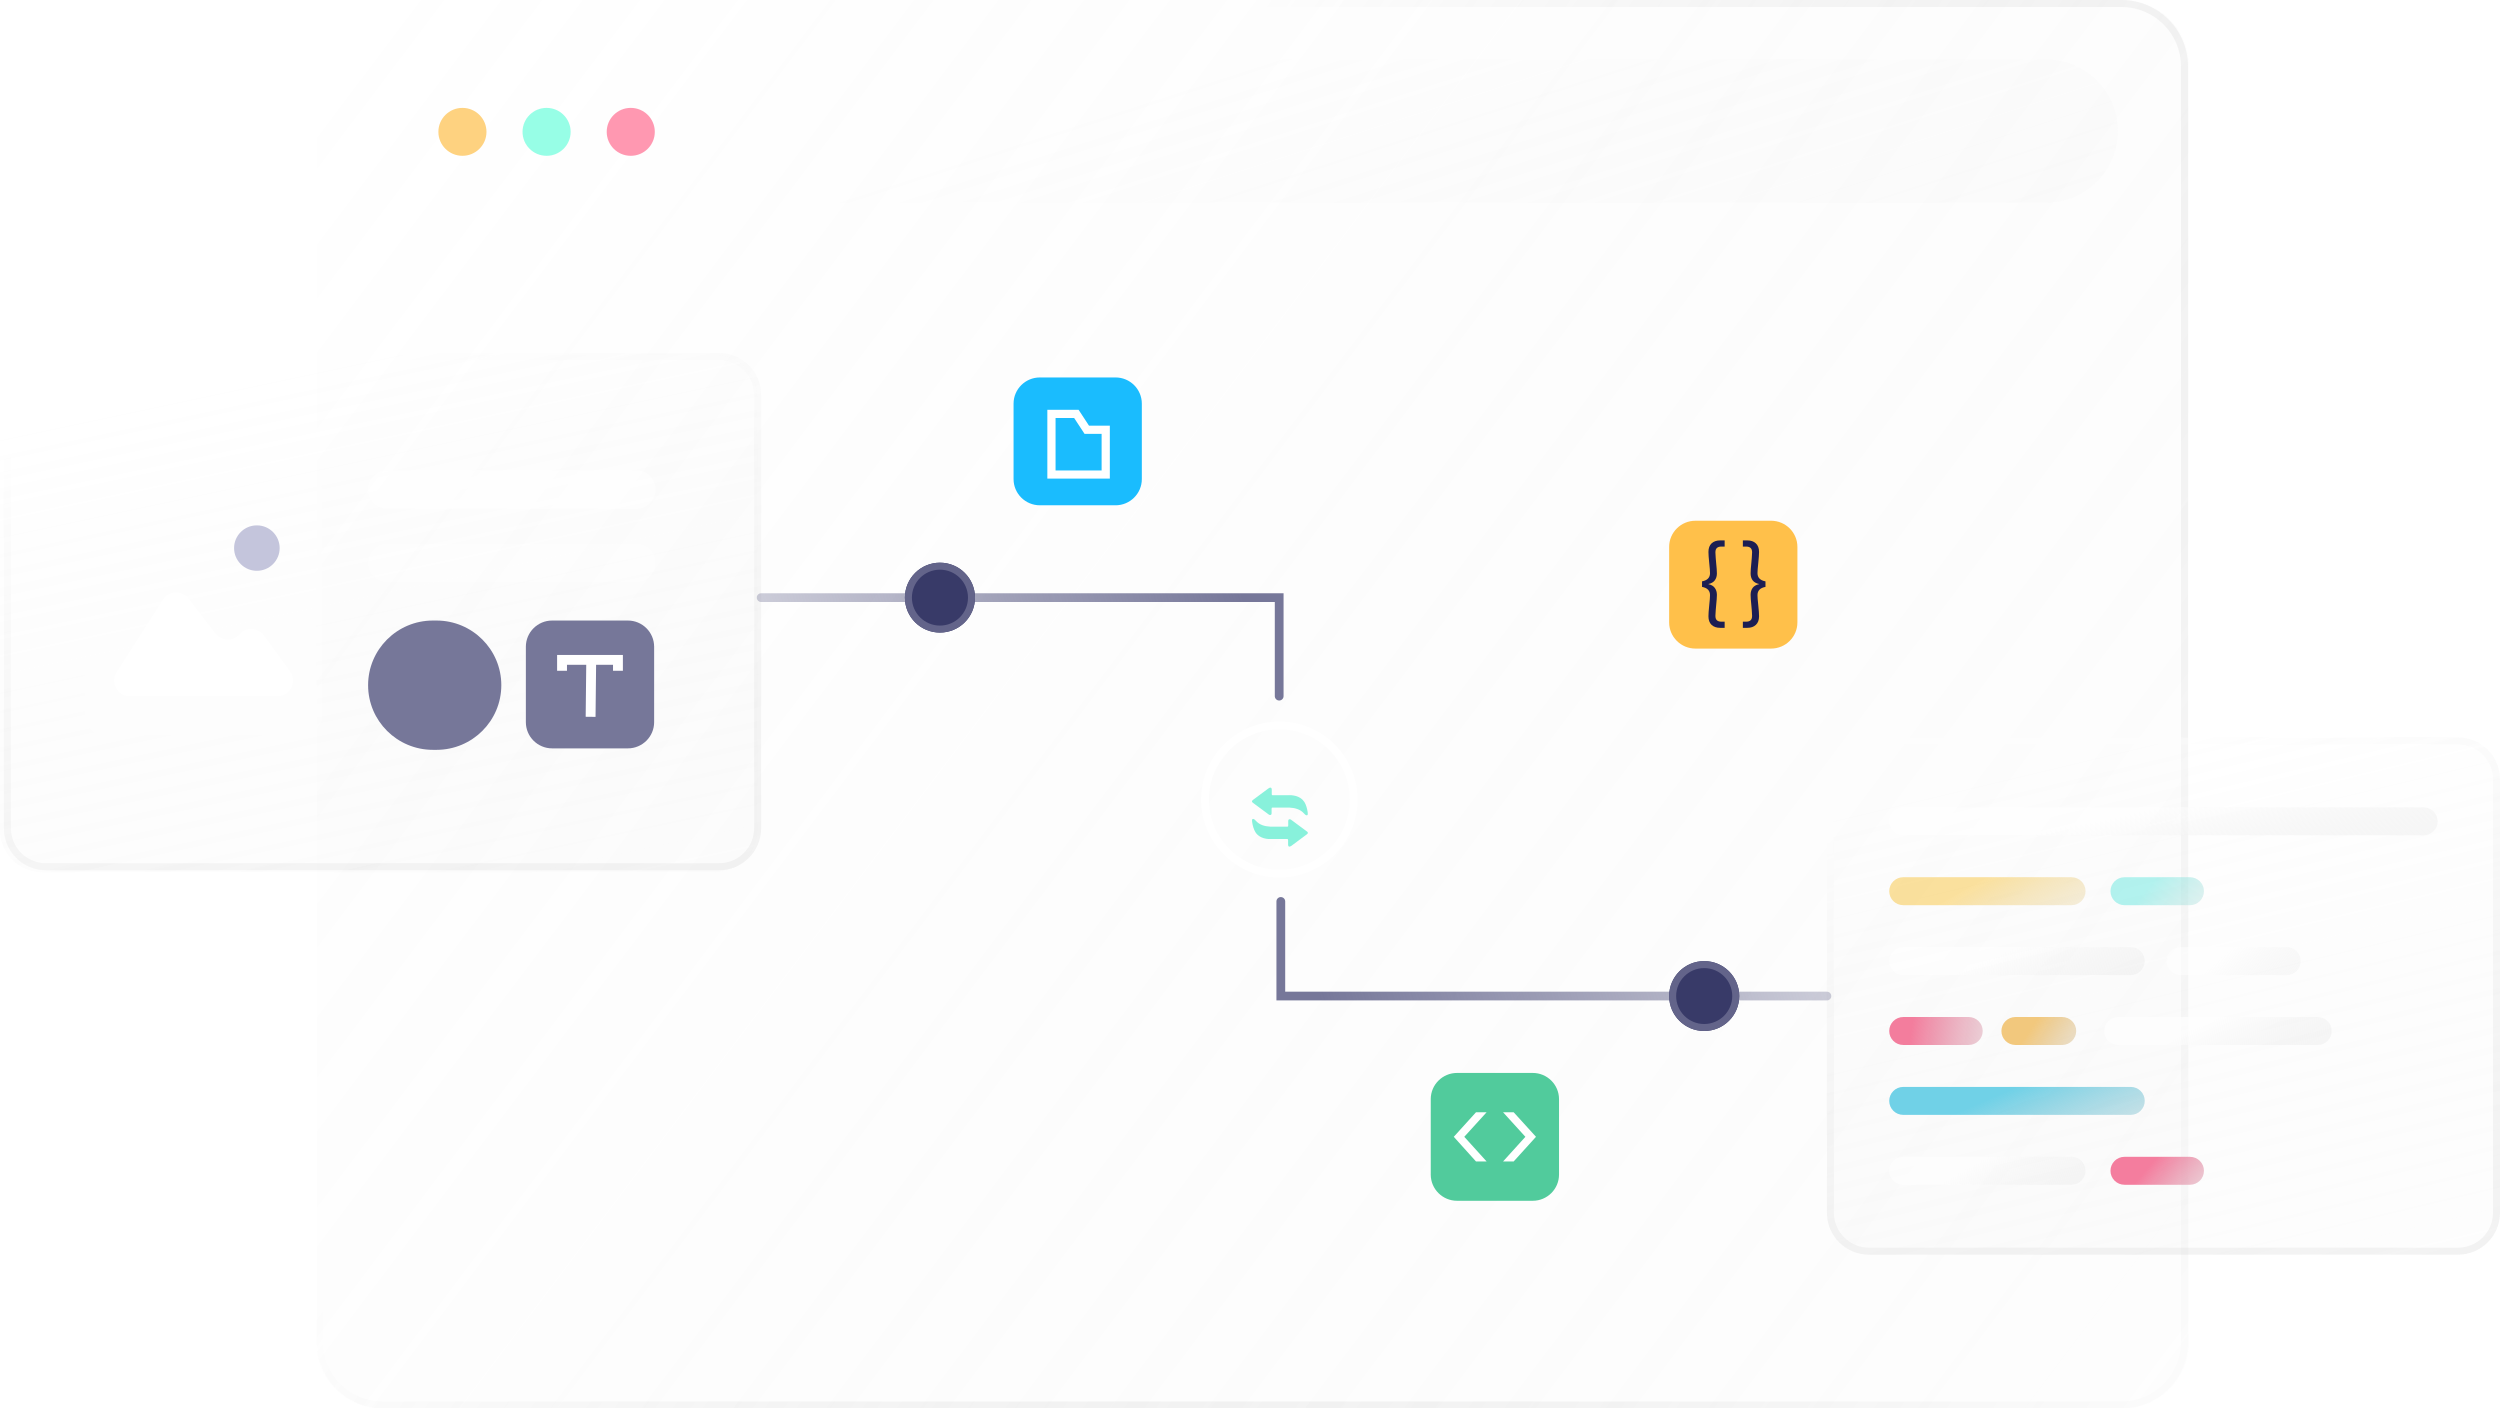 <svg width="639" height="360" viewBox="0 0 639 360" fill="none" xmlns="http://www.w3.org/2000/svg">
<path d="M81 16.973C81 7.599 88.623 0 98.025 0H542.475C551.877 0 559.5 7.599 559.5 16.973V343.027C559.5 352.401 551.877 360 542.475 360H98.025C88.623 360 81 352.401 81 343.027V16.973Z" fill="url(#paint0_linear_146_1555)"/>
<path fill-rule="evenodd" clip-rule="evenodd" d="M542.225 1.787H97.775C89.362 1.787 82.542 8.586 82.542 16.973V343.027C82.542 351.414 89.362 358.213 97.775 358.213H542.225C550.638 358.213 557.458 351.414 557.458 343.027V16.973C557.458 8.586 550.638 1.787 542.225 1.787ZM97.775 0C88.373 0 80.75 7.599 80.75 16.973V343.027C80.75 352.401 88.373 360 97.775 360H542.225C551.627 360 559.25 352.401 559.25 343.027V16.973C559.25 7.599 551.627 0 542.225 0H97.775Z" fill="url(#paint1_linear_146_1555)"/>
<path d="M365.699 280.946C365.699 277.244 368.71 274.243 372.425 274.243H391.761C395.475 274.243 398.486 277.244 398.486 280.946V300.217C398.486 303.919 395.475 306.92 391.761 306.92H372.425C368.71 306.92 365.699 303.919 365.699 300.217V280.946Z" fill="#51CB9C"/>
<path d="M377.263 296.866L371.583 290.568L377.263 284.298H379.974L374.27 290.568L379.974 296.866H377.263Z" fill="white"/>
<path d="M384.186 284.298H386.896L392.6 290.568L386.896 296.866H384.186L389.89 290.568L384.186 284.298Z" fill="white"/>
<path d="M259.066 103.18C259.066 99.478 262.078 96.477 265.792 96.477H285.128C288.842 96.477 291.853 99.478 291.853 103.18V122.45C291.853 126.152 288.842 129.153 285.128 129.153H265.792C262.078 129.153 259.066 126.152 259.066 122.45V103.18Z" fill="#1ABCFE"/>
<path fill-rule="evenodd" clip-rule="evenodd" d="M278.349 108.802L275.687 104.742H267.7V122.337H283.673V108.802H278.349ZM281.572 110.897H277.212L274.549 106.837H269.802V120.243H281.572V110.897Z" fill="white"/>
<path d="M426.631 139.804C426.631 136.102 429.642 133.101 433.356 133.101H452.692C456.407 133.101 459.418 136.102 459.418 139.804V159.075C459.418 162.777 456.407 165.778 452.692 165.778H433.356C429.642 165.778 426.631 162.777 426.631 159.075V139.804Z" fill="#FFC04A"/>
<path d="M435.039 148.595C436.399 148.342 437.079 147.644 437.079 146.501C437.079 145.996 437.013 145.133 436.879 143.91C436.746 142.608 436.679 141.664 436.679 141.079C436.679 140.122 436.946 139.391 437.479 138.886C438.026 138.381 438.753 138.129 439.659 138.129H440.82V139.704H439.999C439.479 139.704 439.093 139.823 438.839 140.063C438.586 140.288 438.459 140.667 438.459 141.199C438.459 141.584 438.486 142.063 438.539 142.634C438.593 143.192 438.626 143.571 438.639 143.77C438.773 145.046 438.839 145.976 438.839 146.561C438.839 147.266 438.659 147.857 438.299 148.335C437.953 148.801 437.413 149.113 436.679 149.272V149.312C437.413 149.472 437.953 149.791 438.299 150.269C438.659 150.747 438.839 151.339 438.839 152.043C438.839 152.628 438.773 153.558 438.639 154.834C438.626 155.033 438.593 155.419 438.539 155.99C438.486 156.548 438.459 157.02 438.459 157.406C438.459 157.937 438.586 158.316 438.839 158.542C439.093 158.781 439.479 158.901 439.999 158.901H440.82V160.475H439.659C438.753 160.475 438.026 160.223 437.479 159.718C436.946 159.213 436.679 158.482 436.679 157.525C436.679 156.94 436.746 155.997 436.879 154.694C437.013 153.472 437.079 152.608 437.079 152.103C437.079 150.96 436.399 150.262 435.039 150.01V148.595Z" fill="#1C1E53"/>
<path d="M451.255 150.01C449.895 150.262 449.215 150.96 449.215 152.103C449.215 152.608 449.282 153.472 449.415 154.694C449.548 155.997 449.615 156.94 449.615 157.525C449.615 158.482 449.342 159.213 448.795 159.718C448.262 160.223 447.541 160.475 446.635 160.475H445.475V158.901H446.295C446.815 158.901 447.201 158.781 447.455 158.542C447.708 158.316 447.835 157.937 447.835 157.406C447.835 157.02 447.808 156.548 447.755 155.99C447.701 155.419 447.668 155.033 447.655 154.834C447.521 153.558 447.455 152.628 447.455 152.043C447.455 151.339 447.628 150.747 447.975 150.269C448.335 149.791 448.882 149.472 449.615 149.312V149.272C448.882 149.113 448.335 148.801 447.975 148.335C447.628 147.857 447.455 147.266 447.455 146.561C447.455 145.976 447.521 145.046 447.655 143.77C447.668 143.571 447.701 143.192 447.755 142.634C447.808 142.063 447.835 141.584 447.835 141.199C447.835 140.667 447.708 140.288 447.455 140.063C447.201 139.823 446.815 139.704 446.295 139.704H445.475V138.129H446.635C447.541 138.129 448.262 138.381 448.795 138.886C449.342 139.391 449.615 140.122 449.615 141.079C449.615 141.664 449.548 142.608 449.415 143.91C449.282 145.133 449.215 145.996 449.215 146.501C449.215 147.644 449.895 148.342 451.255 148.595V150.01Z" fill="#1C1E53"/>
<path fill-rule="evenodd" clip-rule="evenodd" d="M183.798 92.01H11.753C6.804 92.01 2.792 96.009 2.792 100.943V211.712C2.792 216.646 6.804 220.645 11.753 220.645H183.798C188.747 220.645 192.758 216.646 192.758 211.712V100.943C192.758 96.009 188.747 92.01 183.798 92.01ZM11.753 90.223C5.814 90.223 1 95.023 1 100.943V211.712C1 217.632 5.814 222.432 11.753 222.432H183.798C189.736 222.432 194.551 217.632 194.551 211.712V100.943C194.551 95.023 189.736 90.223 183.798 90.223H11.753Z" fill="url(#paint2_linear_146_1555)"/>
<path d="M91.504 33.499C91.504 23.385 99.728 15.186 109.873 15.186H522.96C533.105 15.186 541.33 23.385 541.33 33.499C541.33 43.613 533.105 51.812 522.96 51.812H109.873C99.728 51.812 91.504 43.613 91.504 33.499Z" fill="url(#paint3_linear_146_1555)"/>
<path d="M466.955 199.206C466.955 193.286 471.769 188.487 477.708 188.487H628.247C634.186 188.487 639 193.286 639 199.206V309.975C639 315.896 634.186 320.695 628.247 320.695H477.708C471.769 320.695 466.955 315.896 466.955 309.975V199.206Z" fill="url(#paint4_linear_146_1555)"/>
<path fill-rule="evenodd" clip-rule="evenodd" d="M628.247 190.273H477.708C472.759 190.273 468.747 194.273 468.747 199.206V309.975C468.747 314.909 472.759 318.908 477.708 318.908H628.247C633.196 318.908 637.208 314.909 637.208 309.975V199.206C637.208 194.273 633.196 190.273 628.247 190.273ZM477.708 188.487C471.769 188.487 466.955 193.286 466.955 199.206V309.975C466.955 315.896 471.769 320.695 477.708 320.695H628.247C634.186 320.695 639 315.896 639 309.975V199.206C639 193.286 634.186 188.487 628.247 188.487H477.708Z" fill="url(#paint5_linear_146_1555)"/>
<path d="M482.885 209.925C482.885 207.952 484.489 206.352 486.469 206.352H619.485C621.465 206.352 623.07 207.952 623.07 209.925C623.07 211.899 621.465 213.498 619.485 213.498H486.469C484.489 213.498 482.885 211.899 482.885 209.925Z" fill="url(#paint6_linear_146_1555)"/>
<path d="M482.885 227.792C482.885 225.818 484.489 224.219 486.469 224.219H529.48C531.46 224.219 533.065 225.818 533.065 227.792C533.065 229.765 531.46 231.365 529.48 231.365H486.469C484.489 231.365 482.885 229.765 482.885 227.792Z" fill="url(#paint7_linear_146_1555)"/>
<path d="M539.437 227.792C539.437 225.818 541.041 224.219 543.021 224.219H559.747C561.727 224.219 563.332 225.818 563.332 227.792C563.332 229.765 561.727 231.365 559.747 231.365H543.021C541.041 231.365 539.437 229.765 539.437 227.792Z" fill="url(#paint8_linear_146_1555)"/>
<path d="M482.885 299.256C482.885 297.282 484.489 295.683 486.469 295.683H529.48C531.46 295.683 533.065 297.282 533.065 299.256C533.065 301.229 531.46 302.829 529.48 302.829H486.469C484.489 302.829 482.885 301.229 482.885 299.256Z" fill="url(#paint9_linear_146_1555)"/>
<path d="M539.437 299.256C539.437 297.282 541.041 295.683 543.021 295.683H559.747C561.727 295.683 563.332 297.282 563.332 299.256C563.332 301.229 561.727 302.829 559.747 302.829H543.021C541.041 302.829 539.437 301.229 539.437 299.256Z" fill="url(#paint10_linear_146_1555)"/>
<path d="M511.56 263.524C511.56 261.55 513.164 259.951 515.144 259.951H527.091C529.071 259.951 530.676 261.55 530.676 263.524C530.676 265.497 529.071 267.097 527.091 267.097H515.144C513.164 267.097 511.56 265.497 511.56 263.524Z" fill="url(#paint11_linear_146_1555)"/>
<path d="M537.845 263.524C537.845 261.55 539.449 259.951 541.429 259.951H592.405C594.385 259.951 595.99 261.55 595.99 263.524C595.99 265.497 594.385 267.097 592.405 267.097H541.429C539.449 267.097 537.845 265.497 537.845 263.524Z" fill="url(#paint12_linear_146_1555)"/>
<path d="M482.885 263.524C482.885 261.55 484.489 259.951 486.469 259.951H503.196C505.175 259.951 506.78 261.55 506.78 263.524C506.78 265.497 505.175 267.097 503.196 267.097H486.469C484.489 267.097 482.885 265.497 482.885 263.524Z" fill="url(#paint13_linear_146_1555)"/>
<path d="M482.885 245.657C482.885 243.684 484.489 242.084 486.469 242.084H544.614C546.593 242.084 548.198 243.684 548.198 245.657C548.198 247.631 546.593 249.231 544.614 249.231H486.469C484.489 249.231 482.885 247.631 482.885 245.657Z" fill="url(#paint14_linear_146_1555)"/>
<path d="M553.774 245.657C553.774 243.684 555.379 242.084 557.359 242.084H584.44C586.419 242.084 588.024 243.684 588.024 245.657C588.024 247.631 586.419 249.231 584.44 249.231H557.359C555.379 249.231 553.774 247.631 553.774 245.657Z" fill="url(#paint15_linear_146_1555)"/>
<path d="M482.885 281.389C482.885 279.416 484.489 277.816 486.469 277.816H544.614C546.593 277.816 548.198 279.416 548.198 281.389C548.198 283.363 546.593 284.963 544.614 284.963H486.469C484.489 284.963 482.885 283.363 482.885 281.389Z" fill="url(#paint16_linear_146_1555)"/>
<path d="M124.343 33.7C124.343 37.083 121.591 39.825 118.197 39.825C114.802 39.825 112.051 37.083 112.051 33.7C112.051 30.317 114.802 27.575 118.197 27.575C121.591 27.575 124.343 30.317 124.343 33.7Z" fill="#FED280"/>
<path d="M145.855 33.7C145.855 37.083 143.103 39.825 139.709 39.825C136.314 39.825 133.562 37.083 133.562 33.7C133.562 30.317 136.314 27.575 139.709 27.575C143.103 27.575 145.855 30.317 145.855 33.7Z" fill="#8CFEE3" fill-opacity="0.9"/>
<path d="M167.368 33.7C167.368 37.083 164.617 39.825 161.222 39.825C157.828 39.825 155.076 37.083 155.076 33.7C155.076 30.317 157.828 27.575 161.222 27.575C164.617 27.575 167.368 30.317 167.368 33.7Z" fill="#FF8DA9" fill-opacity="0.9"/>
<path fill-rule="evenodd" clip-rule="evenodd" d="M193.43 152.754C193.43 152.138 193.931 151.638 194.55 151.638H328.08V177.935C328.08 178.551 327.578 179.051 326.96 179.051C326.341 179.051 325.84 178.551 325.84 177.935V153.871H194.55C193.931 153.871 193.43 153.371 193.43 152.754Z" fill="url(#paint17_linear_146_1555)"/>
<path fill-rule="evenodd" clip-rule="evenodd" d="M468.075 254.59C468.075 255.207 467.574 255.707 466.955 255.707L326.256 255.707L326.256 230.407C326.256 229.79 326.758 229.29 327.376 229.29C327.995 229.29 328.497 229.79 328.497 230.407L328.497 253.474L466.955 253.474C467.574 253.474 468.075 253.974 468.075 254.59Z" fill="url(#paint18_linear_146_1555)"/>
<g filter="url(#filter0_d_146_1555)">
<path fill-rule="evenodd" clip-rule="evenodd" d="M325.056 198.938C325.05 199.154 325.089 199.257 325.287 199.258H330.06C330.924 199.322 331.697 199.537 332.351 199.955C332.805 200.246 333.137 200.591 333.387 200.974C333.83 201.654 334.081 202.634 334.217 203.425C334.275 203.767 334.302 204.087 334.24 204.235C334.21 204.305 334.166 204.352 334.107 204.374C333.779 204.498 333.432 204.072 333.247 203.868C332.367 202.896 331.088 202.494 329.579 202.418H325.216C325.06 202.444 325.004 202.553 325.02 202.721V203.881C325.011 204.267 324.805 204.398 324.397 204.268L320.64 201.484L320.27 201.211L320.176 201.141C319.874 200.884 319.998 200.651 320.269 200.449L320.556 200.236L324.156 197.561C324.595 197.234 325.056 197.147 325.056 197.851V198.938ZM329.236 210.775C329.242 210.559 329.203 210.455 329.005 210.455H324.232C323.368 210.391 322.595 210.176 321.941 209.757C321.484 209.465 321.151 209.117 320.901 208.732C320.448 208.034 320.153 206.898 320.044 206.083C320.01 205.823 320.002 205.596 320.052 205.478C320.082 205.408 320.126 205.361 320.185 205.338C320.513 205.214 320.86 205.641 321.045 205.845C321.925 206.817 323.205 207.219 324.713 207.294H329.076C329.232 207.269 329.288 207.16 329.272 206.992V205.832C329.281 205.446 329.487 205.315 329.895 205.445L333.652 208.228L334.022 208.502L334.116 208.572C334.418 208.829 334.294 209.062 334.023 209.263L333.736 209.477L330.137 212.152C329.697 212.478 329.237 212.566 329.237 211.862L329.236 210.775Z" fill="#88F1DB"/>
</g>
<path d="M346 204.367C346 214.823 337.496 223.305 327 223.305C316.504 223.305 308 214.823 308 204.367C308 193.911 316.504 185.429 327 185.429C337.496 185.429 346 193.911 346 204.367Z" stroke="white" stroke-width="2"/>
<path d="M249.211 152.754C249.211 157.688 245.2 161.687 240.251 161.687C235.302 161.687 231.29 157.688 231.29 152.754C231.29 147.82 235.302 143.821 240.251 143.821C245.2 143.821 249.211 147.82 249.211 152.754Z" fill="#383A68"/>
<path fill-rule="evenodd" clip-rule="evenodd" d="M240.251 159.9C244.21 159.9 247.419 156.701 247.419 152.754C247.419 148.807 244.21 145.608 240.251 145.608C236.292 145.608 233.082 148.807 233.082 152.754C233.082 156.701 236.292 159.9 240.251 159.9ZM240.251 161.687C245.2 161.687 249.211 157.688 249.211 152.754C249.211 147.82 245.2 143.821 240.251 143.821C235.302 143.821 231.29 147.82 231.29 152.754C231.29 157.688 235.302 161.687 240.251 161.687Z" fill="#63648A"/>
<path d="M444.552 254.591C444.552 259.525 440.54 263.524 435.592 263.524C430.643 263.524 426.631 259.525 426.631 254.591C426.631 249.657 430.643 245.658 435.592 245.658C440.54 245.658 444.552 249.657 444.552 254.591Z" fill="#383A68"/>
<path fill-rule="evenodd" clip-rule="evenodd" d="M435.592 261.737C439.551 261.737 442.76 258.538 442.76 254.591C442.76 250.644 439.551 247.445 435.592 247.445C431.632 247.445 428.423 250.644 428.423 254.591C428.423 258.538 431.632 261.737 435.592 261.737ZM435.592 263.524C440.54 263.524 444.552 259.525 444.552 254.591C444.552 249.657 440.54 245.658 435.592 245.658C430.643 245.658 426.631 249.657 426.631 254.591C426.631 259.525 430.643 263.524 435.592 263.524Z" fill="#63648A"/>
<path fill-rule="evenodd" clip-rule="evenodd" d="M155.065 183.824H149.007V181.311H155.065V183.824Z" fill="white"/>
<path d="M0 101.439C0 95.518 4.814 90.719 10.753 90.719H182.798C188.736 90.719 193.551 95.518 193.551 101.439V212.208C193.551 218.128 188.736 222.927 182.798 222.927H10.753C4.814 222.927 0 218.128 0 212.208V101.439Z" fill="url(#paint19_linear_146_1555)"/>
<path d="M21.506 125.558C21.506 122.598 23.913 120.198 26.882 120.198H77.062C80.031 120.198 82.438 122.598 82.438 125.558V182.729C82.438 185.689 80.031 188.089 77.062 188.089H26.882C23.913 188.089 21.506 185.689 21.506 182.729V125.558Z" fill="white" fill-opacity="0.17"/>
<path d="M94.086 125.111C94.086 122.398 96.292 120.198 99.014 120.198H162.635C165.357 120.198 167.563 122.398 167.563 125.111C167.563 127.825 165.357 130.024 162.635 130.024H99.014C96.292 130.024 94.086 127.825 94.086 125.111Z" fill="white" fill-opacity="0.6"/>
<path d="M94.086 143.87C94.086 141.157 96.292 138.957 99.014 138.957H162.635C165.357 138.957 167.563 141.157 167.563 143.87C167.563 146.584 165.357 148.784 162.635 148.784H99.014C96.292 148.784 94.086 146.584 94.086 143.87Z" fill="white" fill-opacity="0.26"/>
<path d="M94.086 175.135C94.086 166.008 101.508 158.609 110.663 158.609H111.559C120.715 158.609 128.136 166.008 128.136 175.135C128.136 184.263 120.715 191.661 111.559 191.661H110.663C101.508 191.661 94.086 184.263 94.086 175.135Z" fill="#767799"/>
<path d="M48.191 152.989C46.501 150.792 43.142 150.938 41.65 153.274L29.813 171.798C28.112 174.46 30.024 177.952 33.184 177.952H70.896C74.165 177.952 76.054 174.244 74.132 171.6L67.455 162.415C65.974 160.377 63.001 160.199 61.287 162.046L61.153 162.19C59.47 164.005 56.559 163.871 55.05 161.908L48.191 152.989Z" fill="white"/>
<path d="M71.479 140.09C71.479 143.296 68.871 145.896 65.654 145.896C62.438 145.896 59.83 143.296 59.83 140.09C59.83 136.883 62.438 134.283 65.654 134.283C68.871 134.283 71.479 136.883 71.479 140.09Z" fill="#C4C5DC"/>
<path d="M134.41 165.312C134.41 161.61 137.421 158.609 141.136 158.609H160.472C164.186 158.609 167.197 161.61 167.197 165.312V184.583C167.197 188.285 164.186 191.286 160.472 191.286H141.136C137.421 191.286 134.41 188.285 134.41 184.583V165.312Z" fill="#767799"/>
<path fill-rule="evenodd" clip-rule="evenodd" d="M142.396 167.407H159.21V171.451H156.688V169.921H144.919V171.451H142.396V167.407Z" fill="white"/>
<path fill-rule="evenodd" clip-rule="evenodd" d="M149.699 183.204L149.854 168.805L152.376 168.832L152.22 183.231L149.699 183.204Z" fill="white"/>
<defs>
<filter id="filter0_d_146_1555" x="306" y="187.316" width="42.292" height="43.081" filterUnits="userSpaceOnUse" color-interpolation-filters="sRGB">
<feFlood flood-opacity="0" result="BackgroundImageFix"/>
<feColorMatrix in="SourceAlpha" type="matrix" values="0 0 0 0 0 0 0 0 0 0 0 0 0 0 0 0 0 0 127 0" result="hardAlpha"/>
<feOffset dy="4"/>
<feGaussianBlur stdDeviation="7"/>
<feComposite in2="hardAlpha" operator="out"/>
<feColorMatrix type="matrix" values="0 0 0 0 0.533 0 0 0 0 0.945 0 0 0 0 0.859 0 0 0 1 0"/>
<feBlend mode="normal" in2="BackgroundImageFix" result="effect1_dropShadow_146_1555"/>
<feBlend mode="normal" in="SourceGraphic" in2="effect1_dropShadow_146_1555" result="shape"/>
</filter>
<linearGradient id="paint0_linear_146_1555" x1="81" y1="0" x2="731.784" y2="490.598" gradientUnits="userSpaceOnUse">
<stop stop-color="white" stop-opacity="0.16"/>
<stop offset="1" stop-color="#C4C4C4" stop-opacity="0"/>
</linearGradient>
<linearGradient id="paint1_linear_146_1555" x1="320" y1="1.33608e-05" x2="658.17" y2="244.719" gradientUnits="userSpaceOnUse">
<stop stop-color="white" stop-opacity="0.17"/>
<stop offset="1" stop-opacity="0"/>
</linearGradient>
<linearGradient id="paint2_linear_146_1555" x1="97.775" y1="90.223" x2="179.691" y2="426.625" gradientUnits="userSpaceOnUse">
<stop stop-color="white" stop-opacity="0.17"/>
<stop offset="1" stop-opacity="0"/>
</linearGradient>
<linearGradient id="paint3_linear_146_1555" x1="316.417" y1="15.186" x2="384.01" y2="224.217" gradientUnits="userSpaceOnUse">
<stop stop-color="white" stop-opacity="0.15"/>
<stop offset="1" stop-color="#C4C4C4" stop-opacity="0"/>
</linearGradient>
<linearGradient id="paint4_linear_146_1555" x1="552.978" y1="188.487" x2="598.877" y2="380.261" gradientUnits="userSpaceOnUse">
<stop stop-color="white" stop-opacity="0.16"/>
<stop offset="1" stop-color="#C4C4C4" stop-opacity="0"/>
</linearGradient>
<linearGradient id="paint5_linear_146_1555" x1="552.978" y1="188.487" x2="643.783" y2="519.96" gradientUnits="userSpaceOnUse">
<stop stop-color="white" stop-opacity="0.17"/>
<stop offset="1" stop-opacity="0"/>
</linearGradient>
<linearGradient id="paint6_linear_146_1555" x1="552.977" y1="206.352" x2="561.739" y2="249.629" gradientUnits="userSpaceOnUse">
<stop stop-color="white" stop-opacity="0.56"/>
<stop offset="1" stop-color="#C4C4C4" stop-opacity="0"/>
</linearGradient>
<linearGradient id="paint7_linear_146_1555" x1="507.975" y1="224.219" x2="527.28" y2="258.35" gradientUnits="userSpaceOnUse">
<stop stop-color="#F9C746" stop-opacity="0.52"/>
<stop offset="1" stop-color="#C4C4C4" stop-opacity="0"/>
</linearGradient>
<linearGradient id="paint8_linear_146_1555" x1="551.384" y1="224.219" x2="573.58" y2="242.906" gradientUnits="userSpaceOnUse">
<stop stop-color="#84EBE5" stop-opacity="0.62"/>
<stop offset="1" stop-color="#C4C4C4" stop-opacity="0"/>
</linearGradient>
<linearGradient id="paint9_linear_146_1555" x1="507.975" y1="295.683" x2="527.28" y2="329.815" gradientUnits="userSpaceOnUse">
<stop stop-color="white" stop-opacity="0.56"/>
<stop offset="1" stop-color="#C4C4C4" stop-opacity="0"/>
</linearGradient>
<linearGradient id="paint10_linear_146_1555" x1="551.384" y1="295.683" x2="573.58" y2="314.37" gradientUnits="userSpaceOnUse">
<stop stop-color="#F47D9E"/>
<stop offset="1" stop-color="#C4C4C4" stop-opacity="0"/>
</linearGradient>
<linearGradient id="paint11_linear_146_1555" x1="521.118" y1="259.951" x2="541.992" y2="274.01" gradientUnits="userSpaceOnUse">
<stop stop-color="#F2C87D"/>
<stop offset="1" stop-color="#C4C4C4" stop-opacity="0"/>
</linearGradient>
<linearGradient id="paint12_linear_146_1555" x1="566.917" y1="259.951" x2="584.676" y2="296.333" gradientUnits="userSpaceOnUse">
<stop stop-color="white" stop-opacity="0.62"/>
<stop offset="1" stop-color="#C4C4C4" stop-opacity="0"/>
</linearGradient>
<linearGradient id="paint13_linear_146_1555" x1="489.257" y1="258.164" x2="525.93" y2="263.358" gradientUnits="userSpaceOnUse">
<stop stop-color="#F37D9D"/>
<stop offset="1" stop-color="#C4C4C4" stop-opacity="0"/>
</linearGradient>
<linearGradient id="paint14_linear_146_1555" x1="515.541" y1="242.084" x2="532.009" y2="279.979" gradientUnits="userSpaceOnUse">
<stop stop-color="white" stop-opacity="0.58"/>
<stop offset="1" stop-color="#C4C4C4" stop-opacity="0"/>
</linearGradient>
<linearGradient id="paint15_linear_146_1555" x1="570.899" y1="242.084" x2="593.033" y2="268.794" gradientUnits="userSpaceOnUse">
<stop stop-color="white" stop-opacity="0.45"/>
<stop offset="1" stop-color="#C4C4C4" stop-opacity="0"/>
</linearGradient>
<linearGradient id="paint16_linear_146_1555" x1="515.541" y1="277.816" x2="532.009" y2="315.711" gradientUnits="userSpaceOnUse">
<stop stop-color="#70D1E7"/>
<stop offset="1" stop-color="#C4C4C4" stop-opacity="0"/>
</linearGradient>
<linearGradient id="paint17_linear_146_1555" x1="315.831" y1="146.587" x2="136.21" y2="200.966" gradientUnits="userSpaceOnUse">
<stop stop-color="#767799"/>
<stop offset="1" stop-color="#767799" stop-opacity="0"/>
</linearGradient>
<linearGradient id="paint18_linear_146_1555" x1="339.205" y1="260.758" x2="526.683" y2="200.973" gradientUnits="userSpaceOnUse">
<stop stop-color="#767799"/>
<stop offset="1" stop-color="#767799" stop-opacity="0"/>
</linearGradient>
<linearGradient id="paint19_linear_146_1555" x1="96.775" y1="90.719" x2="138.044" y2="284.7" gradientUnits="userSpaceOnUse">
<stop stop-color="white" stop-opacity="0.16"/>
<stop offset="1" stop-color="#C4C4C4" stop-opacity="0"/>
</linearGradient>
</defs>
</svg>

